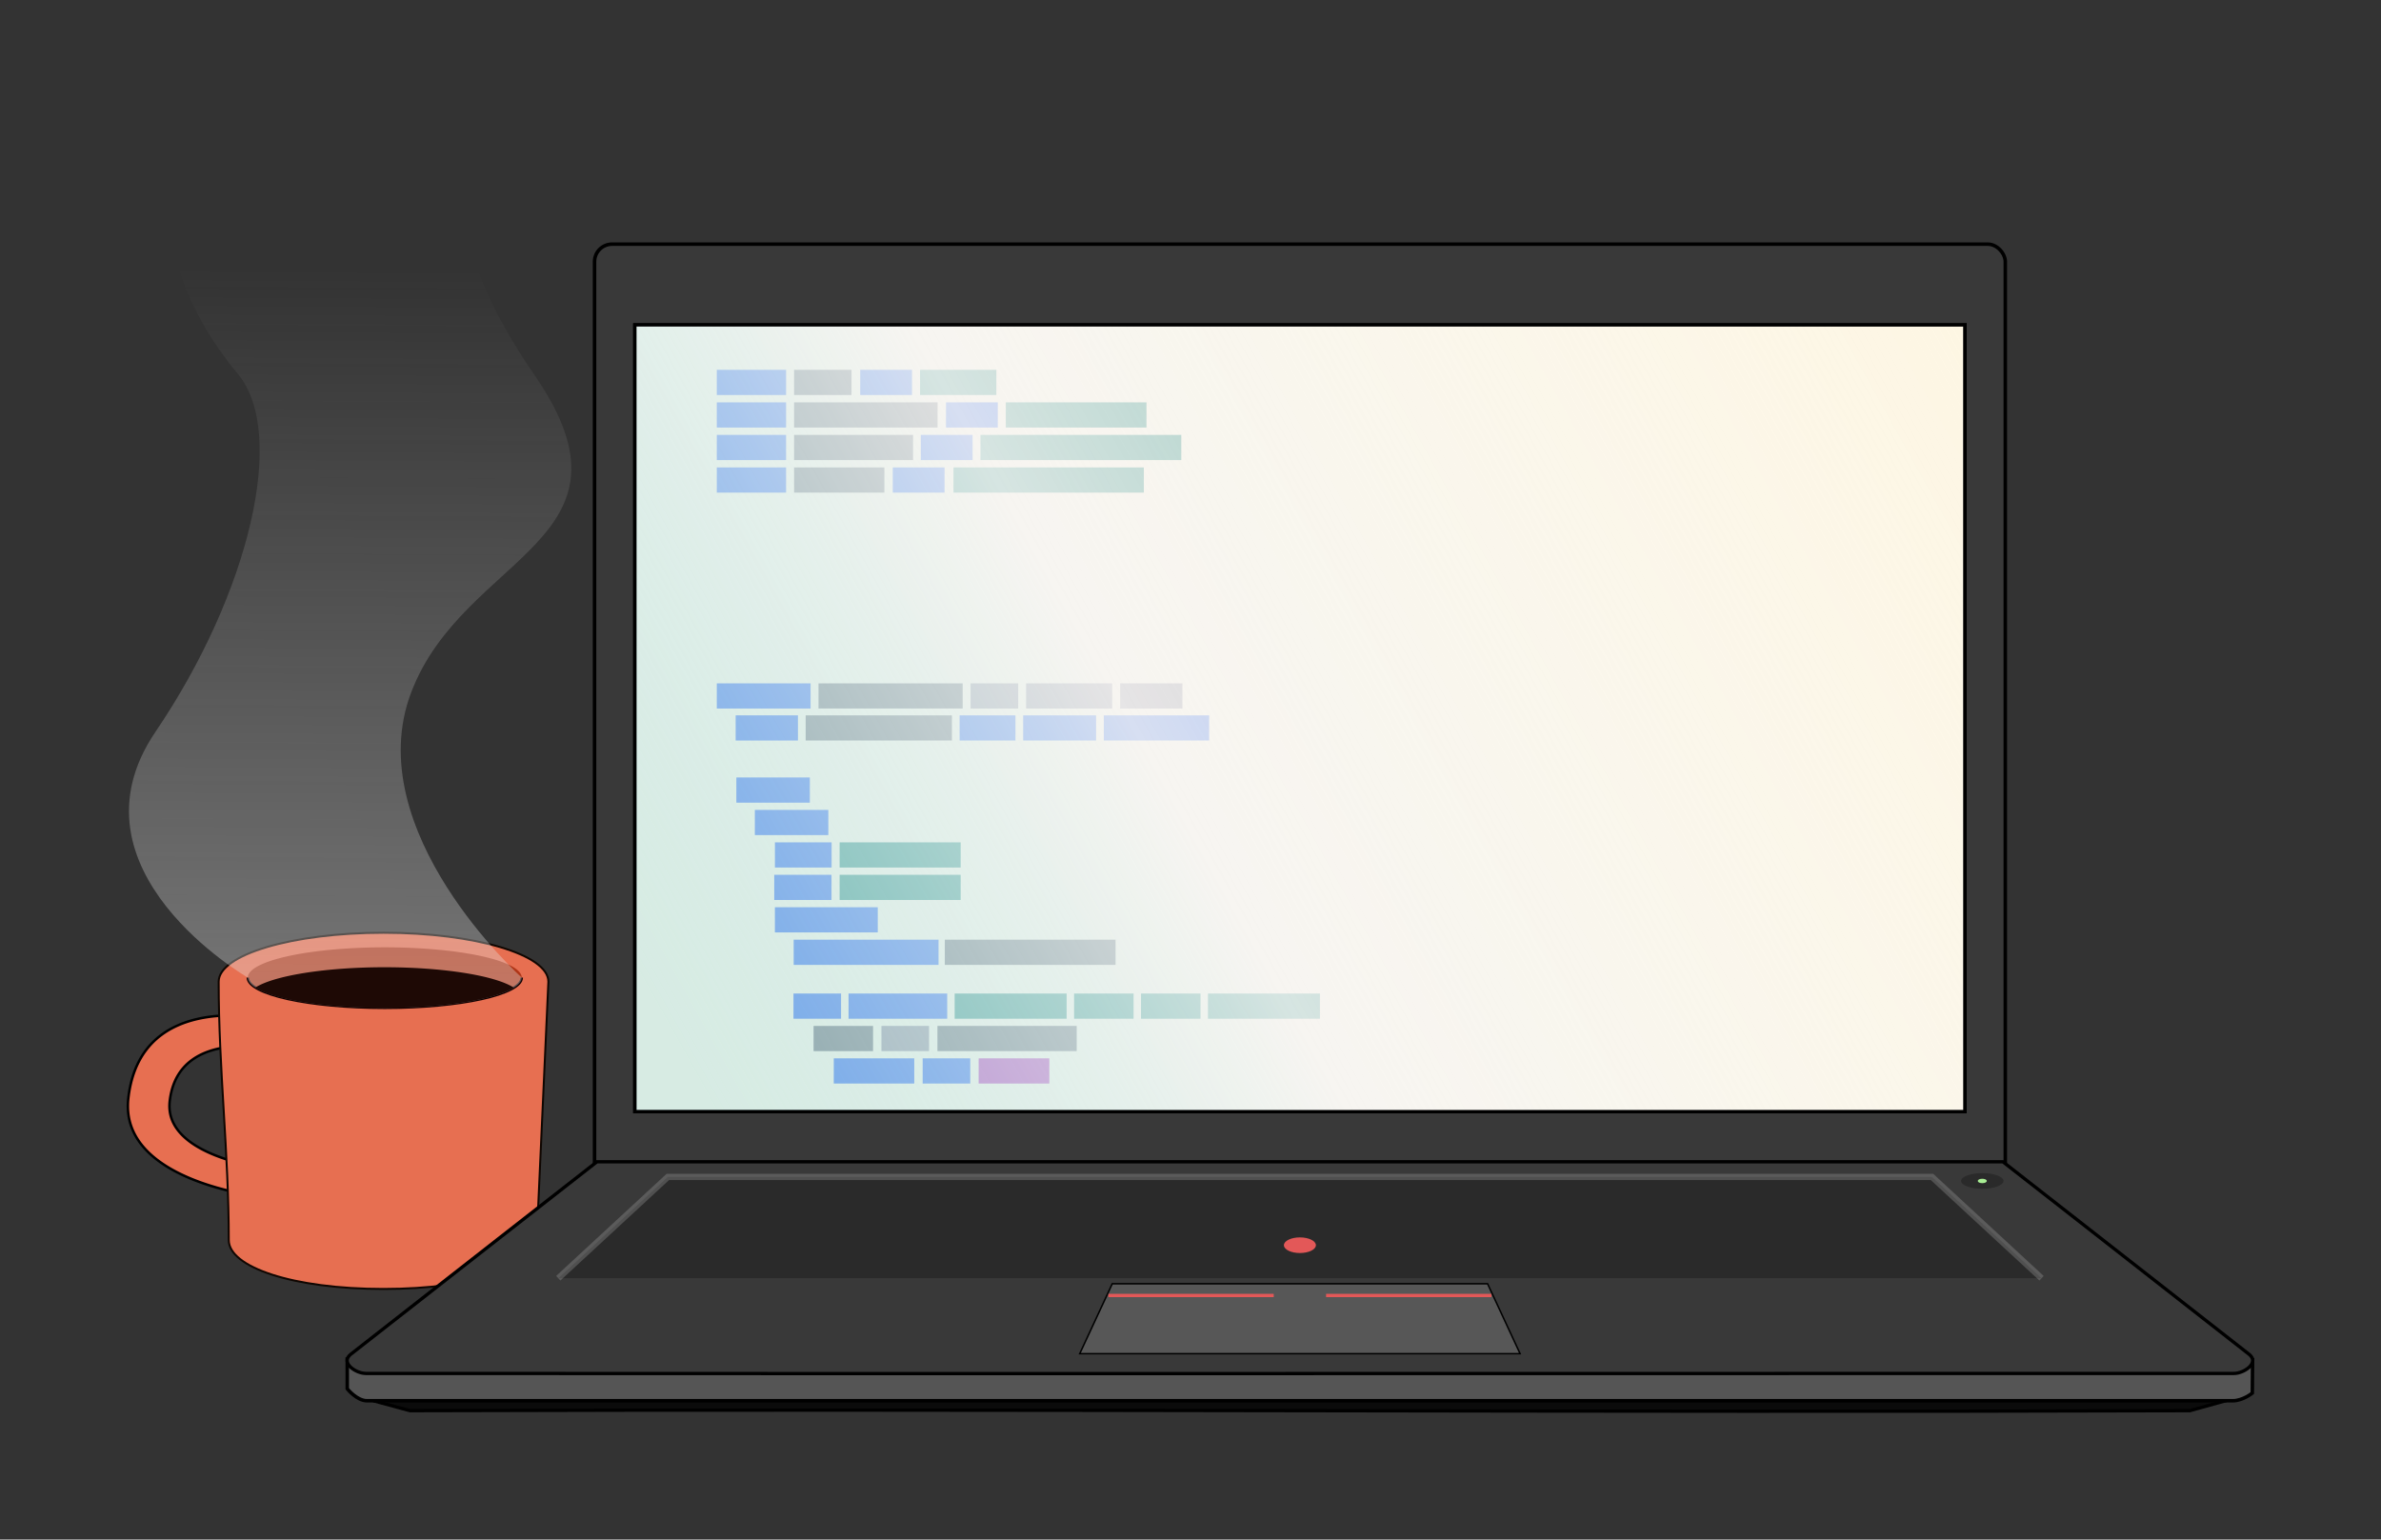 <svg xmlns="http://www.w3.org/2000/svg" xmlns:xlink="http://www.w3.org/1999/xlink" width="721.905" height="466.787" viewBox="0 0 191.004 123.504"><rect x="0" y="0" width="191.004" height="123.504" fill="#333333" stroke="none"/><defs><linearGradient id="a"><stop offset="0" stop-color="#ade2ec" stop-opacity=".479"/><stop offset=".297" stop-color="#f5f5f5" stop-opacity=".841"/><stop offset="1" stop-color="#fff" stop-opacity="0"/></linearGradient><linearGradient xlink:href="#a" id="d" x1="45.353" y1="76.584" x2="175.732" y2="3.89" gradientUnits="userSpaceOnUse"/><linearGradient gradientTransform="translate(-24.816 -133.558)" xlink:href="#b" id="c" x1="43.682" y1="301.628" x2="44.677" y2="146.097" gradientUnits="userSpaceOnUse"/><linearGradient id="b"><stop offset="0" stop-color="#e3e3e3"/><stop offset="1" stop-color="#e3e3e3" stop-opacity="0"/></linearGradient></defs><path d="M20.203 81.537c-3.375-.33-9.169.076-9.908 6.565-.765 6.72 10.724 7.91 10.724 7.91l.27-2.288c-1.73-.253-8.121-1.455-7.674-5.386.533-4.678 5.436-4.624 7.855-4.304.372.05.677.103.906.149l.245-2.235s-.704-.192-1.778-.336a19.736 19.736 0 00-.64-.075z" fill="#e76f51" stroke="#000" stroke-width=".198"/><path d="M30.766 74.827c-7.303 0-13.224 1.756-13.224 3.923v.009c-.005 6.906.818 13.814.809 20.72 0 2.166 5.112 3.923 12.415 3.923 7.304 0 12.187-1.759 12.285-3.923l.94-20.729c0-2.167-5.921-3.923-13.225-3.923z" fill="#e76f51" stroke="#100701" stroke-width=".158" stroke-opacity=".995"/><path d="M41.853 78.423a10.987 2.426 0 01-10.987 2.426 10.987 2.426 0 01-10.986-2.426 10.987 2.426 0 0110.986-2.427 10.987 2.426 0 0110.987 2.427z" fill="#af3618"/><path d="M41.853 78.423c0 1.34-4.919 2.426-10.987 2.426-6.067 0-10.986-1.087-10.986-2.426" fill="none" stroke="#120000" stroke-width=".2"/><path d="M22.923 46.518c4.234-11.113 19.05-12.12 9.922-25.4-10.081-14.667-3.953-19.77-3.953-19.77L6.374 1.143C.685 7.756 5.05 16.222 9.019 20.985c3.97 4.763.926 17.595-6.614 28.708-7.54 11.112 7.408 19.711 7.408 19.711 0 1.34 4.92 2.426 10.987 2.426 6.068 0 10.987-1.086 10.987-2.426 0 0-13.097-11.774-8.864-22.886z" fill="url(#c)" transform="translate(10.066 9.018)"/><path d="M30.846 77.593a10.987 2.426 0 00-10.368 1.632 10.987 2.426 0 0010.368 1.633 10.987 2.426 0 0010.37-1.632 10.987 2.426 0 00-10.37-1.633z" fill="#1e0905"/><g transform="translate(17.802 -131.265)" stroke="#000"><rect width="113.171" height="80.029" x="29.892" y="150.852" ry="1.407" fill="#393939" stroke-width=".283"/><path d="M12.148 243.635l2.94.796c47.611-.159 95.172.158 142.782 0l2.935-.816" fill="#0b0b0b" stroke-width=".265"/><path d="M10.052 240.291l152.85.06-.023 2.667s-.752.618-1.576.618H11.64c-.824 0-1.584-.96-1.584-.96z" fill="#555" stroke-width=".28"/><path d="M30.083 224.467S15.549 235.82 10.318 239.92c-.835.687.443 1.524 1.223 1.524 54.006.033 104.112-.006 149.873 0 .779 0 2.057-.837 1.222-1.524-5.23-4.1-19.764-15.453-19.764-15.453z" fill="#393939" stroke-width=".265"/></g><g transform="translate(10.066 9.018)"><path d="M43.507 85.398l-8.788 8.126h118.986l-8.787-8.126H88.127z" fill="#2a2a2a"/><path d="M153.706 93.524l-8.788-8.126H43.507l-8.788 8.126" fill="none" stroke="#cbcbcb" stroke-width=".5" stroke-opacity=".239"/><ellipse cx="94.212" cy="90.875" rx="1.284" ry=".627" fill="#e35858"/><ellipse cx="148.953" cy="85.721" rx="1.702" ry=".627" fill="#2a2a2a"/><ellipse cx="148.953" cy="85.721" rx=".357" ry=".176" fill="#a8ed94"/></g><path d="M89.226 102.985l-2.61 5.61h35.326l-2.61-5.61h-16.859z" fill="#575757" stroke="#000" stroke-width=".12"/><path d="M88.916 103.927h13.263m4.199 0h13.264" fill="#e35858" stroke="#e35858" stroke-width=".265"/><path fill="#fdf4db" stroke="#000" stroke-width=".267" d="M50.925 26.06h106.706v63.12H50.925z"/><path fill="#356ae3" d="M57.502 29.668h5.558v2.021h-5.558zm11.506 0h4.154v2.021h-4.154z"/><path fill="#6e6e6e" d="M63.702 29.668h4.604v2.021h-4.604z"/><path fill="#348f7a" d="M73.808 29.668h6.12v2.021h-6.12z"/><path fill="#356ae3" d="M57.502 32.278h5.558v2.021h-5.558zm18.386 0h4.154v2.021h-4.154z"/><path fill="#6e6e6e" d="M63.702 32.278h11.51v2.021h-11.51z"/><path fill="#348f7a" d="M80.686 32.278H91.97v2.021H80.686z"/><path fill="#356ae3" d="M57.502 34.888h5.558v2.021h-5.558zm16.365 0h4.154v2.021h-4.154z"/><path fill="#6e6e6e" d="M63.702 34.888h9.544v2.021h-9.544z"/><path fill="#348f7a" d="M78.653 34.888h16.112v2.021H78.653z"/><path fill="#356ae3" d="M57.502 37.498h5.558v2.021h-5.558zm14.116 0h4.154v2.021h-4.154z"/><path fill="#6e6e6e" d="M63.702 37.498h7.242v2.021h-7.242z"/><path fill="#348f7a" d="M76.49 37.498h15.27v2.021H76.49z"/><path fill="#356ae3" d="M57.502 54.82h7.523v2.02h-7.523z"/><path fill="#6e6e6e" d="M65.661 54.82h11.565v2.02H65.661z"/><path fill="#948d93" d="M77.862 54.82h3.818v2.02h-3.818zm4.453 0h6.905v2.02h-6.905zm7.542 0h4.997v2.02h-4.997z"/><path fill="#356ae3" d="M59.071 62.37h5.895v2.021h-5.895zm1.483 2.602h5.895v2.021h-5.895zm1.611 2.603h4.547v2.02h-4.547z"/><path fill="#348f7a" d="M67.354 67.575h9.712v2.02h-9.712z"/><path fill="#356ae3" d="M62.11 70.178h4.594v2.02H62.11z"/><path fill="#348f7a" d="M67.354 70.178h9.712v2.02h-9.712z"/><path fill="#356ae3" d="M62.162 72.78h8.253v2.02h-8.253z"/><path fill="#6e6e6e" d="M75.793 75.382h13.698v2.021H75.793z"/><path fill="#356ae3" d="M63.668 75.382H75.29v2.021H63.67zm-.015 4.321h3.818v2.021h-3.818zm4.417 0h7.915v2.021H68.07z"/><path fill="#348f7a" d="M76.583 79.703h8.982v2.021h-8.982zm9.58 0h4.772v2.021h-4.772zm5.37 0h4.772v2.021h-4.772zm5.37 0h8.982v2.021h-8.982z"/><path fill="#6e6e6e" d="M65.265 82.302h4.772v2.021h-4.772z"/><path fill="#948d93" d="M70.71 82.302h3.818v2.021H70.71z"/><path fill="#6e6e6e" d="M75.201 82.302h11.172v2.021H75.201z"/><path fill="#356ae3" d="M66.886 84.902h6.456v2.021h-6.456zm7.13 0h3.818v2.021h-3.818z"/><path fill="#b83aae" d="M78.507 84.902h5.67v2.021h-5.67z"/><g><path fill="#356ae3" d="M59.015 57.386h4.997v2.02h-4.997z"/><path fill="#6e6e6e" d="M64.63 57.386h11.732v2.02H64.63z"/><path fill="#356ae3" d="M76.98 57.386h4.48v2.02h-4.48zm5.098 0h5.851v2.02h-5.85zm6.469 0h8.45v2.02h-8.45z"/></g><g><path fill="url(#d)" stroke="#000" stroke-width=".267" d="M40.859 17.041h106.706v63.122H40.859z" transform="translate(10.066 9.018)"/></g></svg>